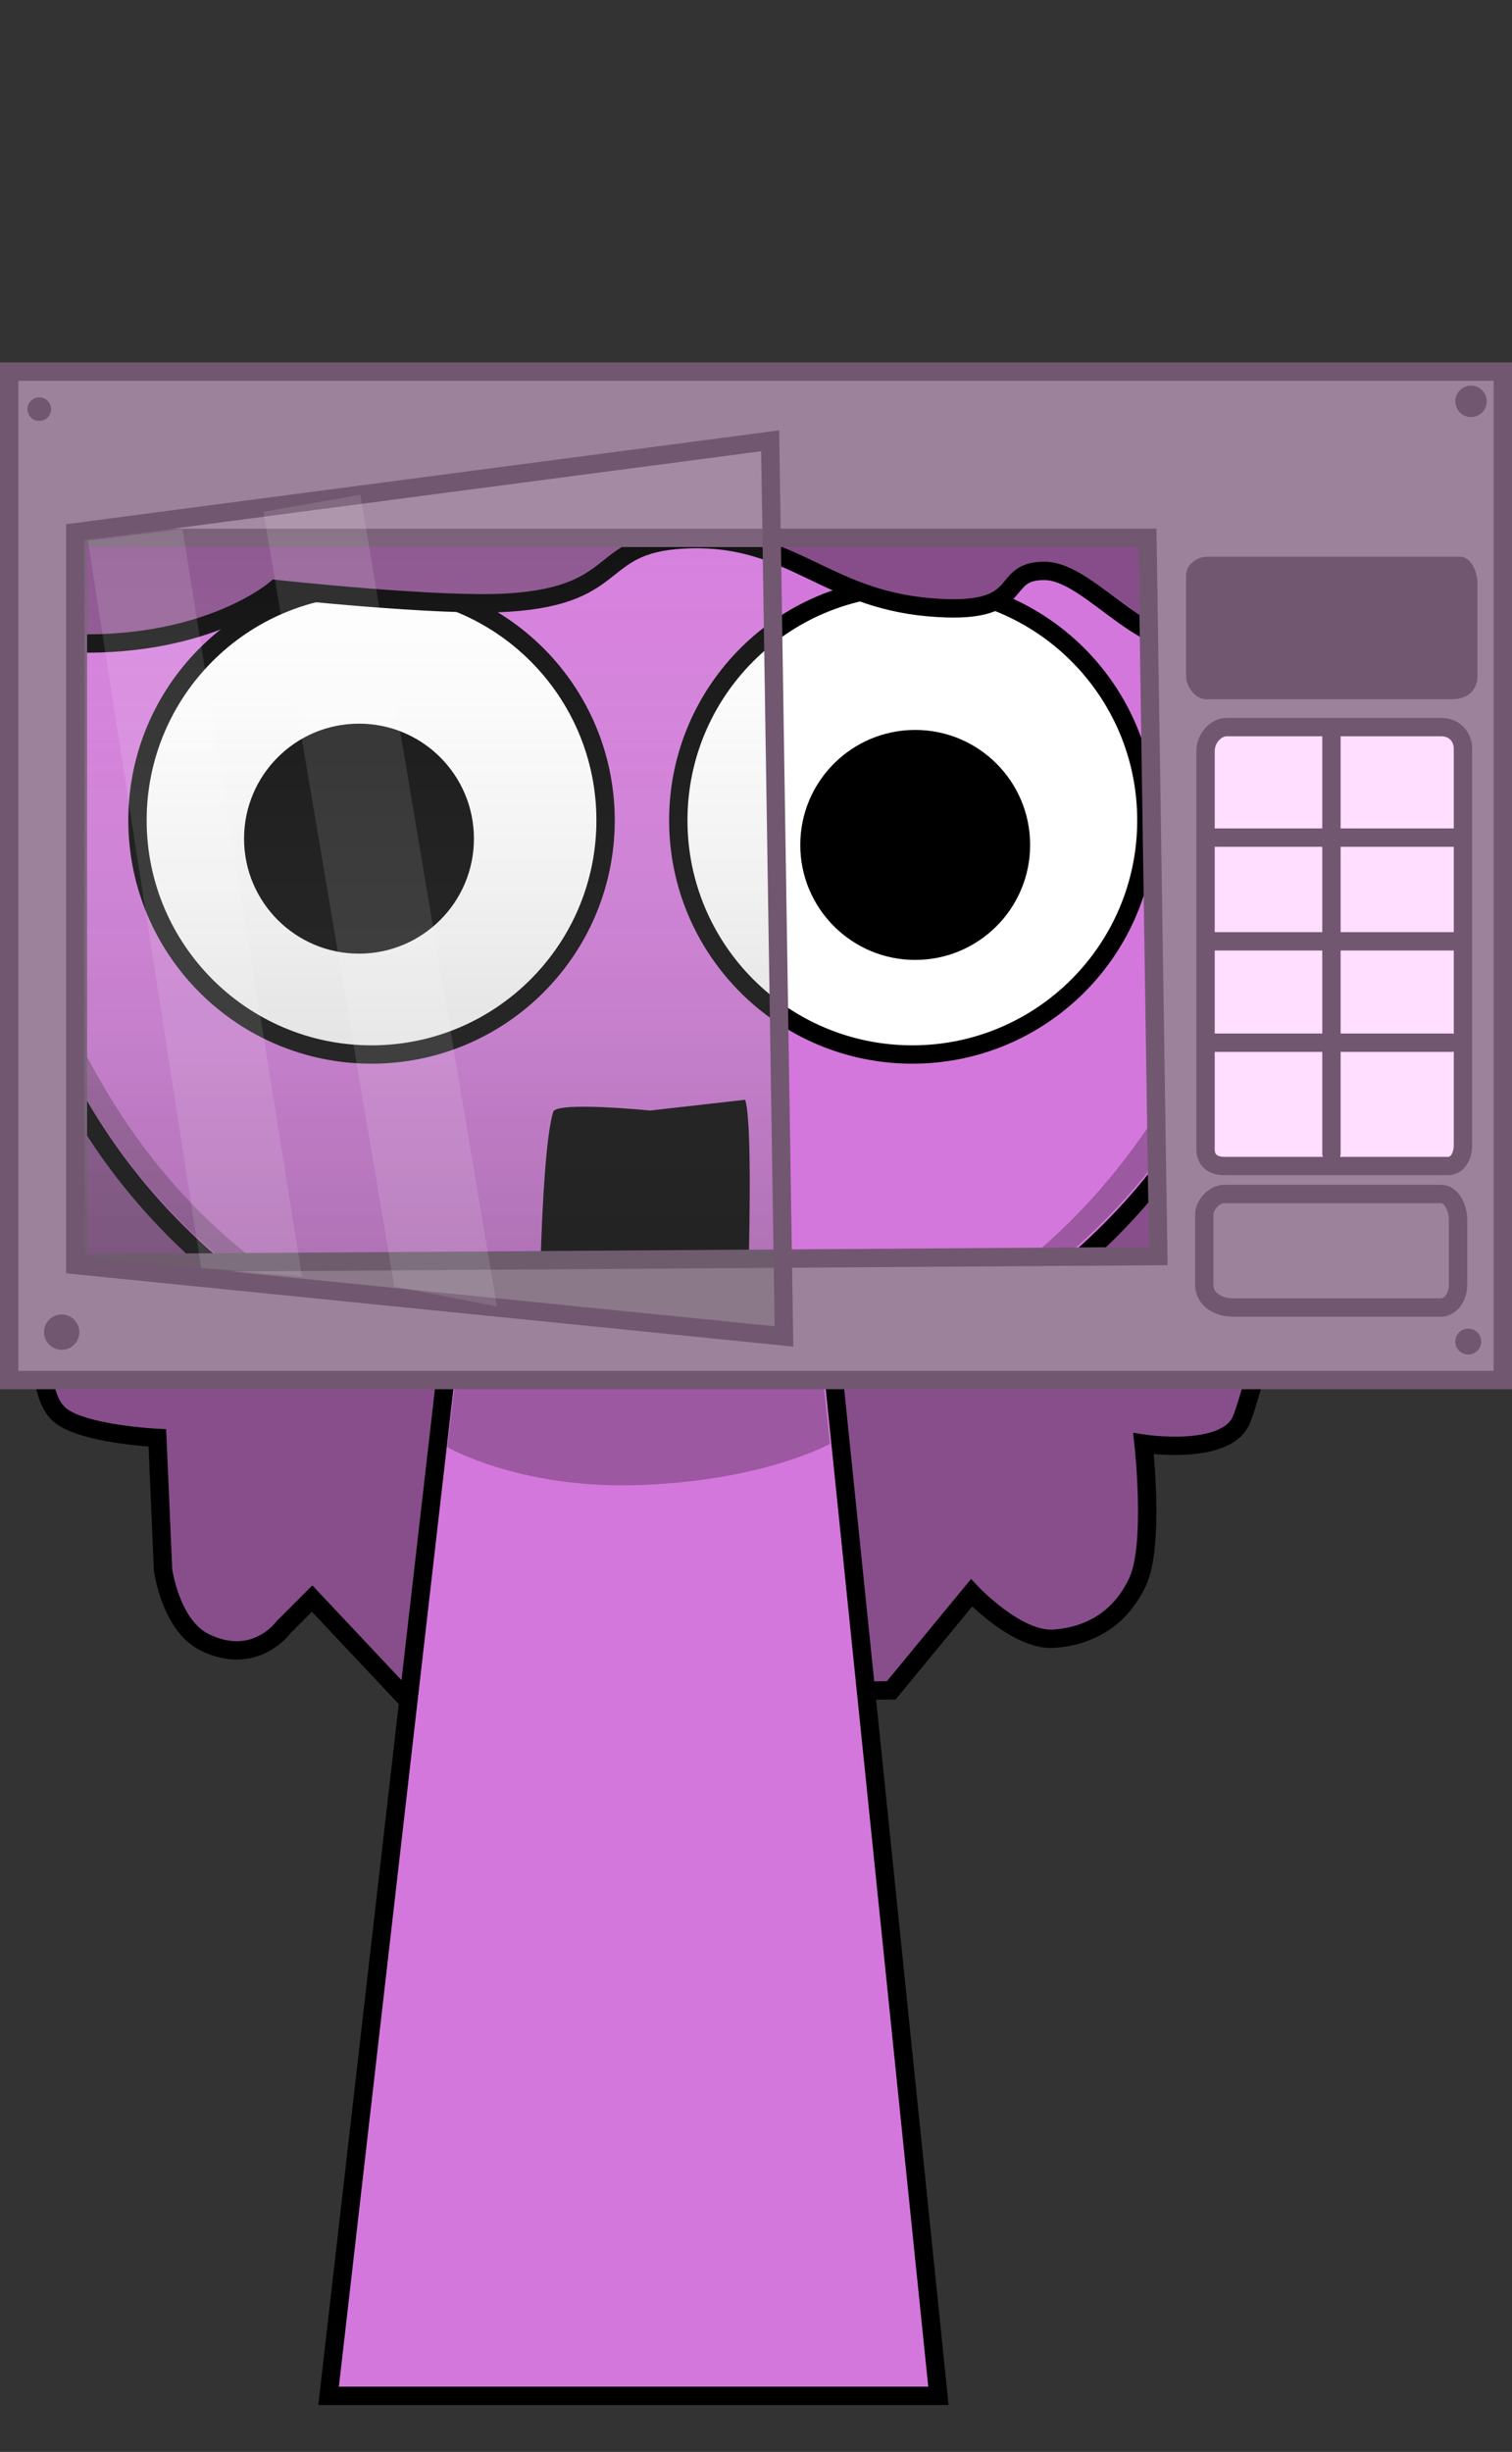 <svg version="1.1" xmlns="http://www.w3.org/2000/svg" xmlns:xlink="http://www.w3.org/1999/xlink" width="164.879" height="267.225" viewBox="0,0,164.879,267.225"><rect x="0" y="0" width="164.879" height="267.225" fill="#333333" stroke="none"/><defs><linearGradient x1="217.221" y1="104.398" x2="217.221" y2="184.256" gradientUnits="userSpaceOnUse" id="color-1"><stop offset="0" stop-color="#ffffff" stop-opacity="0.068"/><stop offset="1" stop-color="#666666" stop-opacity="0.334"/></linearGradient></defs><g transform="translate(-170.918,-46.388)"><g data-paper-data="{&quot;isPaintingLayer&quot;:true}" fill-rule="nonzero" stroke-linejoin="miter" stroke-miterlimit="10" stroke-dasharray="" stroke-dashoffset="0" style="mix-blend-mode: normal"><path d="M179.284,313.613v-267.225h123.182v267.225z" fill-opacity="0.01" fill="#000000" stroke="none" stroke-width="0" stroke-linecap="butt"/><path d="M174.317,144.955l143.81,10.004c0,0 -10.094,42.4 -11.88,46.269c-1.786,3.869 -10.629,2.501 -10.629,2.501c0,0 1.223,10.996 -0.625,15.006c-1.848,4.011 -5.174,5.977 -9.17,6.253c-3.996,0.276 -8.962,-5.002 -8.962,-5.002l-8.754,10.629l-53.147,0.625l-10.004,-10.629l-3.126,3.126c0,0 -3.087,4.306 -8.545,1.667c-3.78,-1.827 -4.585,-7.92 -4.585,-7.92l-0.625,-14.381c0,0 -8.149,-0.393 -10.629,-2.501c-2.481,-2.108 -1.876,-8.128 -1.876,-8.128z" fill="#874e8b" stroke="#000000" stroke-width="2" stroke-linecap="round"/><path d="M206.75,307.5l15.143,-131.842l37.783,-0.158l13.574,132z" fill="#d477dc" stroke="#000000" stroke-width="2" stroke-linecap="butt"/><path d="M219.7,204.113l3.121,-26.328l35.831,-0.142l2.767,26.106c0,0 -7.515,4.196 -21.559,4.51c-12.485,0.279 -20.16,-4.146 -20.16,-4.146z" fill="#9c58a0" stroke="#000000" stroke-width="0" stroke-linecap="butt"/><path d="M175.854,136.936c0,-16.119 1.526,-32.124 11.808,-43.539c12.807,-14.218 29.912,4.617 51.301,4.617c22.379,0 44.337,-17.981 57.115,-2.611c9.239,11.114 14.744,25.097 14.744,40.287c0,25.089 -15.018,46.885 -37.076,57.9c-1.385,-0.864 -2.648,-1.575 -3.665,-2.073c-5.4,-2.647 -11.401,-4.192 -17.648,-4.238c-6.668,-0.05 -13.336,-0.05 -20.004,0c-6.133,0.046 -12.655,1.813 -18.735,2.501c-3.433,0.388 -6.874,0.729 -10.305,1.137c-11.889,-7.149 -21.316,-17.588 -26.826,-29.949c-3.467,-7.779 -0.398,-14.761 -0.398,-23.72z" fill="#d477dc" stroke="#000000" stroke-width="2" stroke-linecap="butt"/><path d="M309.87,135.386c0,25.014 -15.192,46.705 -37.409,57.425c-0.82,-0.482 -1.576,-0.894 -2.234,-1.223c34.004,-15.475 39.643,-57.097 39.643,-56.202z" fill="#9c58a0" stroke="#000000" stroke-width="0" stroke-linecap="butt"/><path d="M171.968,135.386c0,-0.632 3.612,38.533 37.288,54.877c-1.31,0.141 -2.62,0.281 -3.929,0.429c-19.992,-11.304 -33.359,-31.843 -33.359,-55.306z" fill="#9c58a0" stroke="#000000" stroke-width="0" stroke-linecap="butt"/><path d="M185.91,135.795c0,-14.095 11.426,-25.522 25.522,-25.522c14.095,0 25.522,11.426 25.522,25.522c0,14.095 -11.426,25.522 -25.522,25.522c-14.095,0 -25.522,-11.426 -25.522,-25.522z" fill="#ffffff" stroke="#000000" stroke-width="2" stroke-linecap="butt"/><path d="M270.406,161.316c-14.095,0 -25.522,-11.426 -25.522,-25.522c0,-14.095 11.426,-25.522 25.522,-25.522c14.095,0 25.522,11.426 25.522,25.522c0,14.095 -11.426,25.522 -25.522,25.522z" data-paper-data="{&quot;index&quot;:null}" fill="#ffffff" stroke="#000000" stroke-width="2" stroke-linecap="butt"/><path d="M197.532,137.79c0,-6.922 5.611,-12.533 12.533,-12.533c6.922,0 12.533,5.611 12.533,12.533c0,6.922 -5.611,12.533 -12.533,12.533c-6.922,0 -12.533,-5.611 -12.533,-12.533z" fill="#000000" stroke="none" stroke-width="0" stroke-linecap="butt"/><path d="M270.718,151.007c-6.922,0 -12.533,-5.611 -12.533,-12.533c0,-6.922 5.611,-12.533 12.533,-12.533c6.922,0 12.533,5.611 12.533,12.533c0,6.922 -5.611,12.533 -12.533,12.533z" data-paper-data="{&quot;index&quot;:null}" fill="#000000" stroke="none" stroke-width="0" stroke-linecap="butt"/><path d="M252.179,166.248c1.116,3.519 0,29.656 0,29.656c-7.504,-0.135 -15.014,0.035 -22.52,0.111c0,0 0.036,-23.254 1.579,-28.446c0.348,-1.173 10.572,-0.148 10.572,-0.148z" fill="#000000" stroke="none" stroke-width="0" stroke-linecap="butt"/><path d="M173.927,100.206l130.068,-2.471c0,0 4.937,14.255 -1.309,17.791c-6.246,3.536 -12.612,-6.919 -17.895,-6.919c-5.283,0 -1.4,4.968 -12.658,3.954c-11.258,-1.014 -14.897,-7.613 -25.752,-7.413c-10.855,0.2 -6.974,6.094 -20.078,6.919c-7.454,0.469 -25.315,-1.483 -25.315,-1.483c0,0 -7.141,6.259 -21.823,5.93c-3.781,-0.085 -5.674,-8.896 -5.674,-8.896z" fill="#874d8a" stroke="#000000" stroke-width="2" stroke-linecap="round"/><g><path d="M171.918,196.796v-109.904h162.879v109.904zM179.417,184.072l117.808,-0.788l-1.183,-78.274l-116.622,-0.003z" fill="#9d829c" stroke="#725771" stroke-width="2" stroke-linecap="butt"/><path d="M300.256,120.063c0,-1.901 0,-7.757 0,-10.924c0,-1.253 1.165,-2.085 2.416,-2.085c3.623,0 21.472,0 27.423,0c1.215,0 1.935,1.609 1.935,2.925c0,1.848 0,6.965 0,10.084c0,1.493 -1.033,2.528 -2.718,2.528c-6.671,0 -23.551,0 -26.901,0c-1.132,0 -2.155,-1.358 -2.155,-2.528z" fill="#725771" stroke="#725771" stroke-width="0" stroke-linecap="butt"/><path d="M302.241,186.41c0,-2.536 0,-6.295 0,-7.672c0,-1.009 1.061,-2.222 2.191,-2.222c3.164,0 18.327,0 23.639,0c1.154,0 1.844,1.569 1.844,2.771c0,1.392 0,4.771 0,7.124c0,1.428 -0.874,2.479 -1.844,2.479c-2.767,0 -16.321,0 -22.611,0c-1.963,0 -3.219,-1.044 -3.219,-2.479z" fill="none" stroke="#725771" stroke-width="2" stroke-linecap="butt"/><path d="M302.38,171.661c0,-7.795 0,-38.342 0,-43.424c0,-1.399 1.125,-2.603 2.309,-2.603c3.151,0 17.62,0 23.382,0c1.473,0 2.377,1.071 2.377,2.346c0,4.792 0,34.567 0,43.167c0,1.472 -0.747,2.323 -1.607,2.323c-2.849,0 -18.698,0 -24.41,0c-1.281,0 -2.052,-0.655 -2.052,-1.809z" fill="#ffdeff" stroke="#725771" stroke-width="2" stroke-linecap="butt"/><path d="M329.613,192.602c0,-0.78 0.633,-1.413 1.413,-1.413c0.78,0 1.413,0.633 1.413,1.413c0,0.78 -0.633,1.413 -1.413,1.413c-0.78,0 -1.413,-0.633 -1.413,-1.413z" fill="#725771" stroke="none" stroke-width="0" stroke-linecap="butt"/><path d="M175.714,191.575c0,-1.064 0.863,-1.927 1.927,-1.927c1.064,0 1.927,0.863 1.927,1.927c0,1.064 -0.863,1.927 -1.927,1.927c-1.064,0 -1.927,-0.863 -1.927,-1.927z" fill="#725771" stroke="none" stroke-width="0" stroke-linecap="butt"/><path d="M173.915,90.98c0,-0.71 0.575,-1.285 1.285,-1.285c0.71,0 1.285,0.575 1.285,1.285c0,0.71 -0.575,1.285 -1.285,1.285c-0.71,0 -1.285,-0.575 -1.285,-1.285z" fill="#725771" stroke="none" stroke-width="0" stroke-linecap="butt"/><path d="M329.617,90.129c0,-0.946 0.767,-1.713 1.713,-1.713c0.946,0 1.713,0.767 1.713,1.713c0,0.946 -0.767,1.713 -1.713,1.713c-0.946,0 -1.713,-0.767 -1.713,-1.713z" fill="#725771" stroke="none" stroke-width="0" stroke-linecap="butt"/><path d="M316.109,126.114v45.993" fill="none" stroke="#725771" stroke-width="2" stroke-linecap="round"/><path d="M329.213,160.031h-26.209" fill="none" stroke="#725771" stroke-width="2" stroke-linecap="round"/><path d="M303.262,148.982h26.722" fill="none" stroke="#725771" stroke-width="2" stroke-linecap="round"/><path d="M302.748,137.677h26.979" fill="none" stroke="#725771" stroke-width="2" stroke-linecap="round"/></g><g stroke-linecap="butt"><path d="M179.123,184.256v-79.858l75.777,-9.968l1.508,97.613z" fill="url(#color-1)" stroke="#725771" stroke-width="2"/><path d="M192.856,184.576l-12.356,-79.287l10.322,-1.246l13.022,81.467z" fill-opacity="0.116" fill="#ffffff" stroke="none" stroke-width="0"/><path d="M213.924,186.6l-14.276,-84.426l10.567,-1.869l14.889,88.476z" fill-opacity="0.116" fill="#ffffff" stroke="none" stroke-width="0"/></g></g></g></svg>